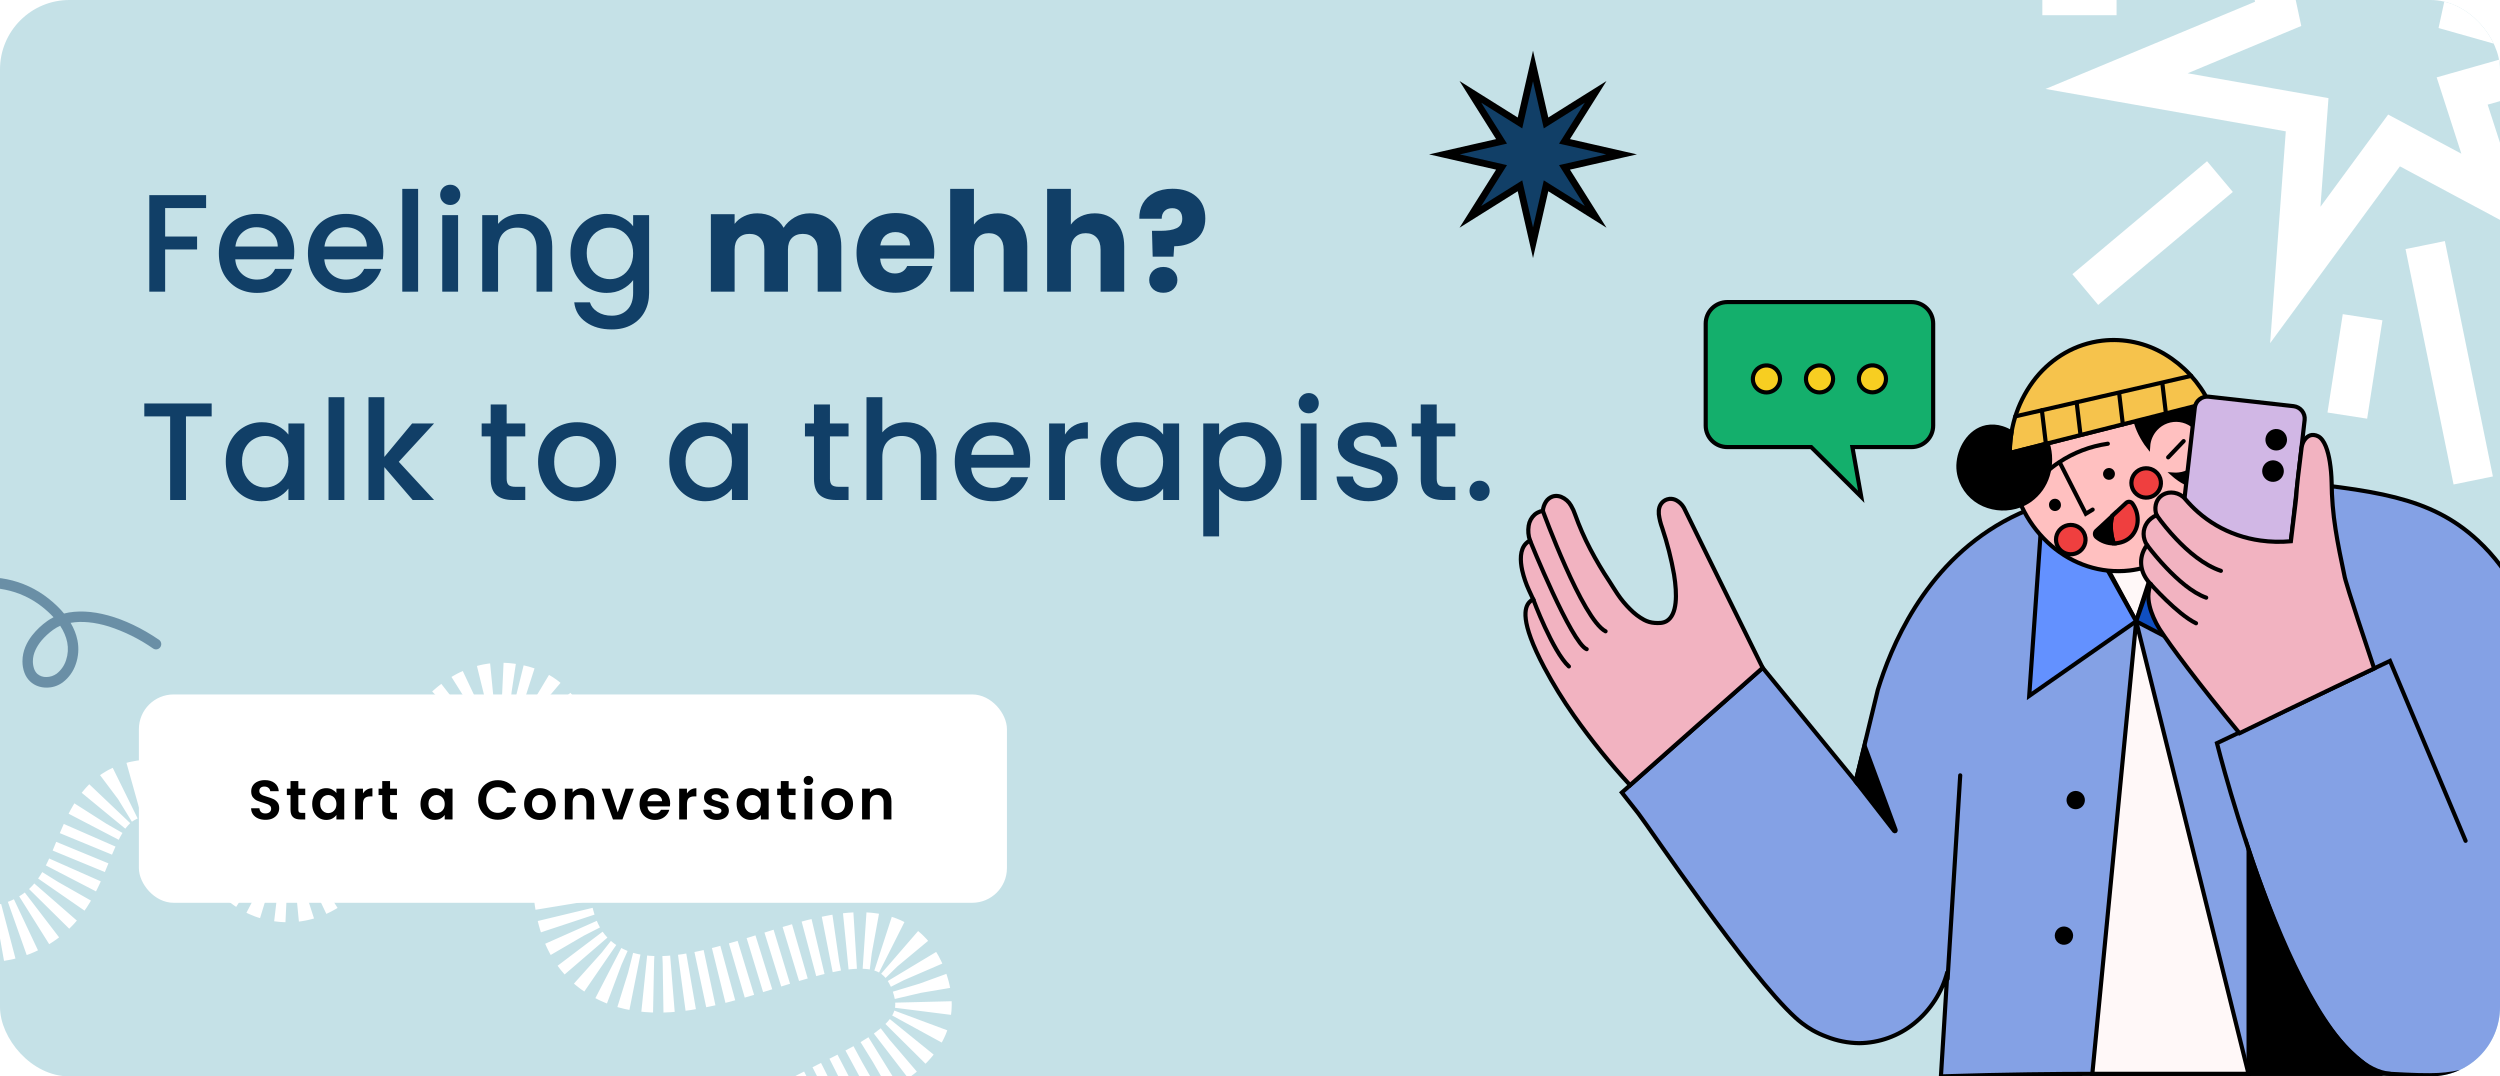 <svg viewBox="0 0 720 310" fill="none" xmlns="http://www.w3.org/2000/svg">
    <g id="Frame 8" filter="url(#filter0_d_120_688)">
        <g clip-path="url(#clip0_120_688)">
            <rect width="720" height="310" rx="20" fill="#C5E1E7" />
            <g id="Group 14">
                <path id="Vector" d="M558.983 309.999C568.348 309.701 576.804 309.522 584.141 309.413C591.478 309.305 597.699 309.275 602.585 309.268C630.524 309.234 651.48 309.204 665.689 309.2C679.897 309.197 687.358 309.2 688.308 309.268C694.917 309.641 699.043 309.768 702.239 309.604C705.073 309.467 707.881 308.989 710.601 308.181C722.909 304.78 729.536 295.221 733.171 283.889C736.806 272.557 737.452 259.451 737.793 248.963C737.876 246.386 738.004 242.444 738 237.836C737.996 233.228 737.85 227.96 737.395 222.733C736.535 212.89 735.465 200.647 732.169 188.594C728.872 176.542 723.345 164.698 713.578 155.628C706.711 149.262 699.235 145.655 689.848 143.262C680.46 140.869 669.151 139.685 654.627 138.165C641.835 136.793 628.923 136.939 616.166 138.602C609.067 139.523 602.055 141.021 595.202 143.083C592.022 144.05 589.06 144.95 586.097 146.051C582.958 147.206 579.913 148.602 576.991 150.226C565.393 156.685 557.256 165.84 551.563 174.869C545.871 183.897 542.631 192.758 540.817 198.657L537.625 211.864L534.438 225.074L521.033 208.694L507.65 192.328L487.374 210.292L467.098 228.251L468.6 230.163C469.077 230.76 469.516 231.32 469.922 231.832L470.556 232.642C470.932 233.116 471.42 233.74 471.874 234.322C473.376 236.242 481.261 247.835 490.502 260.493C499.743 273.15 510.264 286.872 517.056 293.055C517.544 293.5 518.202 294.078 519.031 294.713C519.987 295.445 520.991 296.114 522.035 296.715C523.329 297.442 524.679 298.066 526.072 298.581C529.054 299.76 532.228 300.387 535.436 300.433C541.208 300.371 546.789 298.365 551.267 294.743C555.99 290.927 559.352 285.699 560.853 279.834C560.543 284.86 560.232 289.887 559.922 294.915L558.983 309.999Z" fill="#84A1E5" stroke="black" stroke-width="1.197" stroke-miterlimit="10" stroke-linecap="round" />
                <path id="Vector_2" d="M615.215 178.93L608.899 244.1L602.591 309.266H625.082H647.57L631.39 244.1L615.215 178.93Z" fill="#FFF8F8" stroke="black" stroke-width="1.197" stroke-miterlimit="10" stroke-linecap="round" />
                <path id="Vector_3" d="M607.274 164.265L611.239 171.599L615.211 178.932L617.874 170.665L620.536 162.398L613.905 163.332L607.274 164.265Z" fill="#FFF8F8" stroke="black" stroke-width="1.197" stroke-miterlimit="10" stroke-linecap="round" />
                <path id="Vector_4" d="M534.426 225.054L539.968 232.178L545.51 239.302C545.547 239.35 545.599 239.382 545.658 239.395C545.717 239.407 545.779 239.398 545.831 239.369C545.884 239.34 545.925 239.293 545.946 239.237C545.967 239.181 545.967 239.119 545.946 239.063C544.444 235.013 542.952 230.962 541.47 226.91C539.988 222.857 538.496 218.807 536.994 214.76L535.71 219.905L534.426 225.054Z" fill="black" stroke="black" stroke-width="1.197" stroke-miterlimit="10" stroke-linecap="round" />
                <path id="Vector_5" d="M564.543 223.304C563.934 233.076 563.327 242.847 562.722 252.614C562.116 262.382 561.509 272.152 560.901 281.925" stroke="black" stroke-width="1.197" stroke-miterlimit="10" stroke-linecap="round" />
                <path id="Vector_6" d="M595.193 143.076L590.045 144.704L588.284 145.264C588.284 145.264 587.777 152.478 587.041 162.977C586.306 173.477 585.333 187.266 584.413 200.42L599.808 189.674L615.203 178.928L605.196 161.006L595.193 143.076Z" fill="#6391FF" stroke="black" stroke-width="1.197" stroke-miterlimit="10" stroke-linecap="round" />
                <path id="Vector_7" d="M629.826 137.395L622.519 158.173C620.086 165.096 617.65 172.018 615.212 178.941L634.122 188.791L653.031 198.644C652.032 194.981 647.842 179.602 643.896 165.148L636.258 137.145L633.089 137.271L629.826 137.395Z" fill="#104FC1" stroke="black" stroke-width="1.197" stroke-miterlimit="10" stroke-linecap="round" />
                <path id="Vector_8" d="M636.205 115.906L625.605 118.595L615.005 121.283C615.903 124.074 617.165 126.735 618.76 129.199C622.191 134.531 627.277 138.606 633.246 140.807C634.93 141.428 636.665 141.9 638.432 142.218C639.128 139.906 639.586 137.529 639.798 135.124C640.197 130.54 639.727 125.922 638.413 121.511C637.834 119.585 637.096 117.71 636.205 115.906Z" fill="black" stroke="black" stroke-width="1.197" stroke-miterlimit="10" stroke-linecap="round" />
                <path id="Vector_9" d="M629.349 139.031C628.646 138.658 628.094 138.285 627.666 138.008C627.238 137.732 626.915 137.486 626.72 137.318L626.296 136.967L625.973 136.683L626.262 136.701H626.6H626.889C627.066 136.701 627.298 136.683 627.531 136.653C628.81 136.52 630.037 136.081 631.108 135.373C632.178 134.665 633.06 133.709 633.677 132.587C634.294 131.465 634.628 130.212 634.651 128.933C634.673 127.655 634.384 126.39 633.806 125.248C633.229 124.105 632.382 123.119 631.337 122.374C630.292 121.629 629.081 121.147 627.808 120.97C626.534 120.793 625.237 120.926 624.027 121.357C622.816 121.788 621.729 122.505 620.859 123.446C619.562 124.835 618.785 126.626 618.658 128.517C618.283 128.039 617.907 127.494 617.532 126.882C617.113 126.218 616.729 125.532 616.383 124.828C616.068 124.182 615.801 123.555 615.576 122.961C615.35 122.367 615.17 121.807 615.02 121.292L596.929 125.877L578.842 130.462C578.842 131.175 578.861 131.892 578.902 132.613C578.943 133.334 579.003 134.058 579.09 134.786C580.179 143.923 584.557 151.794 590.756 157.133C596.955 162.472 604.968 165.288 613.338 164.302C619.218 163.6 624.731 161.092 629.108 157.125C633.536 153.101 636.773 147.949 638.469 142.228C637.361 142.022 636.265 141.76 635.184 141.443C634.215 141.156 633.381 140.861 632.69 140.588C632.315 140.439 631.815 140.237 631.256 139.983C630.697 139.73 630.028 139.401 629.349 139.031Z" fill="#FFC0C0" stroke="black" stroke-width="1.197" stroke-miterlimit="10" stroke-linecap="round" />
                <path id="Vector_10" d="M622.32 138.594C622.436 139.566 622.209 140.547 621.678 141.371C621.147 142.196 620.346 142.811 619.41 143.114C618.474 143.416 617.461 143.386 616.545 143.03C615.628 142.673 614.865 142.011 614.384 141.158C613.903 140.304 613.734 139.311 613.907 138.347C614.08 137.384 614.584 136.51 615.332 135.874C616.08 135.238 617.027 134.88 618.011 134.861C618.995 134.841 619.955 135.162 620.728 135.767C621.168 136.11 621.535 136.537 621.809 137.022C622.082 137.507 622.256 138.041 622.32 138.594Z" fill="#EF3F3F" stroke="black" stroke-width="1.197" stroke-miterlimit="10" stroke-linecap="round" />
                <path id="Vector_11" d="M600.607 154.909C600.722 155.881 600.496 156.863 599.965 157.687C599.434 158.511 598.632 159.127 597.696 159.429C596.76 159.732 595.748 159.702 594.832 159.345C593.915 158.988 593.151 158.327 592.67 157.473C592.189 156.619 592.021 155.626 592.194 154.663C592.367 153.699 592.87 152.825 593.619 152.189C594.367 151.554 595.314 151.196 596.298 151.176C597.282 151.157 598.242 151.477 599.015 152.083C599.454 152.426 599.821 152.853 600.094 153.338C600.368 153.823 600.542 154.357 600.607 154.909Z" fill="#EF3F3F" stroke="black" stroke-width="1.197" stroke-miterlimit="10" stroke-linecap="round" />
                <path id="Vector_12" d="M593.535 145.203C593.571 145.43 593.56 145.661 593.504 145.884C593.447 146.106 593.346 146.315 593.207 146.497C593.068 146.68 592.893 146.833 592.693 146.947C592.493 147.061 592.272 147.133 592.043 147.16C591.814 147.188 591.582 147.169 591.36 147.104C591.139 147.04 590.933 146.933 590.754 146.788C590.576 146.643 590.429 146.463 590.321 146.26C590.214 146.057 590.149 145.835 590.13 145.607C590.094 145.38 590.105 145.149 590.162 144.927C590.218 144.704 590.319 144.496 590.458 144.313C590.597 144.13 590.772 143.977 590.972 143.863C591.172 143.749 591.394 143.677 591.622 143.65C591.851 143.623 592.083 143.642 592.305 143.706C592.526 143.77 592.732 143.877 592.911 144.023C593.089 144.168 593.237 144.347 593.344 144.55C593.451 144.753 593.516 144.975 593.535 145.203Z" fill="black" />
                <path id="Vector_13" d="M609.09 136.289C609.13 136.624 609.069 136.964 608.915 137.264C608.761 137.565 608.521 137.814 608.225 137.979C607.929 138.144 607.59 138.218 607.252 138.191C606.914 138.165 606.591 138.039 606.324 137.831C606.057 137.622 605.859 137.339 605.754 137.018C605.649 136.698 605.642 136.353 605.734 136.028C605.826 135.703 606.012 135.413 606.27 135.194C606.528 134.974 606.845 134.836 607.182 134.796C607.406 134.769 607.633 134.787 607.85 134.847C608.067 134.908 608.27 135.011 608.447 135.149C608.624 135.288 608.772 135.46 608.883 135.656C608.993 135.851 609.063 136.067 609.09 136.289Z" fill="black" />
                <path id="Vector_14" d="M589.131 136.142C590.347 135.056 591.64 134.058 592.999 133.155C597.218 130.341 602.02 128.508 607.05 127.793" stroke="black" stroke-width="1.197" stroke-miterlimit="10" stroke-linecap="round" />
                <path id="Vector_15" d="M593.378 133.52L597.047 140.741L600.719 147.958L601.699 147.361L602.679 146.767" stroke="black" stroke-width="1.197" stroke-miterlimit="10" stroke-linecap="round" />
                <path id="Vector_16" d="M605.435 98.113C597.734 99.024 591.08 102.99 586.353 108.788C581.431 114.94 578.781 122.584 578.843 130.444L607.534 123.178L636.225 115.909C633.412 110.143 628.977 105.313 623.458 102.004C618.049 98.759 611.71 97.391 605.435 98.113Z" fill="#F6C34C" stroke="black" stroke-width="1.197" stroke-miterlimit="10" stroke-linecap="round" />
                <path id="Vector_17" d="M624.434 131.708L626.661 129.374L628.891 127.037" stroke="black" stroke-width="1.197" stroke-miterlimit="10" stroke-linecap="round" />
                <path id="Vector_18" d="M589.716 127.691C590.65 130.69 590.658 133.899 589.738 136.902C588.871 139.763 587.085 142.263 584.654 144.019C583.742 144.669 582.747 145.196 581.695 145.587C578.333 146.821 574.621 146.71 571.339 145.277C569.666 144.544 568.179 143.449 566.984 142.073C565.79 140.697 564.919 139.073 564.434 137.32C564.138 136.244 564 135.131 564.025 134.016C564.111 131.581 564.872 129.218 566.225 127.187C567.603 125.133 569.605 123.531 572.087 123.024C573.588 122.736 575.138 122.833 576.592 123.304C577.547 123.605 578.46 124.027 579.307 124.558C579.209 125.129 579.119 125.734 579.044 126.365C578.969 126.996 578.913 127.657 578.872 128.344C578.853 128.718 578.838 129.091 578.83 129.435C578.823 129.778 578.83 130.136 578.83 130.473L584.279 129.091L589.716 127.691Z" fill="black" stroke="black" stroke-width="1.197" stroke-miterlimit="10" stroke-linecap="round" />
                <path id="Vector_19" d="M580.408 119.915L605.723 114.083L631.042 108.25" stroke="black" stroke-width="1.197" stroke-miterlimit="10" stroke-linecap="round" />
                <path id="Vector_20" d="M588.062 118.152L588.64 122.983L589.215 127.815" stroke="black" stroke-width="1.197" stroke-miterlimit="10" stroke-linecap="round" />
                <path id="Vector_21" d="M598.078 115.916L598.622 120.486L599.167 125.053" stroke="black" stroke-width="1.197" stroke-miterlimit="10" stroke-linecap="round" />
                <path id="Vector_22" d="M610.31 113.223L610.843 117.711L611.38 122.199" stroke="black" stroke-width="1.197" stroke-miterlimit="10" stroke-linecap="round" />
                <path id="Vector_23" d="M622.75 110.343L623.253 114.589L623.76 118.834" stroke="black" stroke-width="1.197" stroke-miterlimit="10" stroke-linecap="round" />
                <path id="Vector_24" d="M614.129 145.001C614.028 144.865 613.899 144.752 613.751 144.669C613.603 144.586 613.439 144.535 613.269 144.52C613.101 144.503 612.931 144.522 612.771 144.576C612.611 144.63 612.465 144.718 612.342 144.833L610.303 146.73C609.627 147.365 608.949 147.997 608.268 148.627C607.899 150.091 607.804 151.609 607.986 153.108C608.112 154.259 608.363 155.393 608.737 156.49C609.724 156.497 610.703 156.31 611.617 155.938C612.518 155.573 613.323 155.008 613.971 154.287C615.045 153.048 615.639 151.469 615.65 149.833C615.684 148.101 615.151 146.405 614.129 145.001Z" fill="#EF3F3F" stroke="black" stroke-width="1.197" stroke-miterlimit="10" stroke-linecap="round" />
                <path id="Vector_25" d="M603.718 152.877C603.594 152.993 603.496 153.135 603.432 153.292C603.367 153.449 603.336 153.618 603.342 153.788C603.344 153.958 603.383 154.126 603.457 154.28C603.53 154.434 603.635 154.57 603.766 154.68C605.166 155.851 606.935 156.496 608.764 156.502C608.39 155.405 608.138 154.271 608.013 153.119C607.831 151.621 607.926 150.103 608.295 148.639L606.019 150.763L603.718 152.877Z" fill="black" stroke="black" stroke-width="1.197" stroke-miterlimit="10" stroke-linecap="round" />
                <path id="Vector_26" d="M599.851 230.443C599.846 230.915 599.677 231.37 599.373 231.731C599.069 232.092 598.648 232.337 598.182 232.424C597.716 232.511 597.234 232.434 596.819 232.207C596.404 231.98 596.081 231.617 595.905 231.179C595.729 230.742 595.711 230.257 595.854 229.808C595.997 229.359 596.293 228.973 596.691 228.717C597.088 228.46 597.563 228.349 598.034 228.401C598.505 228.454 598.942 228.668 599.273 229.006C599.649 229.39 599.857 229.907 599.851 230.443Z" fill="black" stroke="black" stroke-width="1.197" stroke-miterlimit="10" stroke-linecap="round" />
                <path id="Vector_27" d="M596.46 269.467C596.461 269.802 596.378 270.132 596.22 270.427C596.061 270.723 595.832 270.975 595.552 271.161C595.272 271.347 594.95 271.462 594.615 271.495C594.28 271.528 593.942 271.478 593.631 271.35C593.32 271.222 593.045 271.02 592.832 270.761C592.618 270.502 592.472 270.195 592.406 269.866C592.341 269.538 592.358 269.198 592.456 268.878C592.554 268.558 592.73 268.266 592.968 268.03C593.254 267.746 593.619 267.552 594.015 267.474C594.412 267.396 594.823 267.436 595.196 267.59C595.57 267.744 595.889 268.004 596.114 268.338C596.339 268.672 596.46 269.065 596.46 269.467Z" fill="black" stroke="black" stroke-width="1.197" stroke-miterlimit="10" stroke-linecap="round" />
                <path id="Vector_28" d="M688.309 309.264C674.991 308.036 662.536 284.247 653.389 260.724C644.242 237.201 638.482 214.029 638.482 214.029L663.396 202.186L688.309 190.346L699.199 216.251L710.088 242.152" stroke="black" stroke-width="1.197" stroke-miterlimit="10" stroke-linecap="round" />
                <path id="Vector_29" d="M653.918 175.387L641.7 174.013L629.467 172.639C628.995 172.586 628.539 172.442 628.124 172.213C627.709 171.985 627.343 171.678 627.047 171.309C626.751 170.94 626.532 170.517 626.401 170.063C626.269 169.61 626.229 169.135 626.283 168.666L629.193 143.041L632.103 117.416C632.211 116.469 632.693 115.604 633.441 115.01C634.19 114.416 635.146 114.141 636.098 114.246L648.32 115.605L660.549 116.979C661.021 117.032 661.477 117.177 661.892 117.405C662.308 117.633 662.673 117.941 662.969 118.31C663.265 118.679 663.484 119.102 663.616 119.555C663.747 120.009 663.787 120.483 663.734 120.952L660.824 146.596L657.914 172.225C657.86 172.694 657.715 173.147 657.485 173.56C657.256 173.973 656.947 174.337 656.576 174.631C656.205 174.925 655.779 175.143 655.323 175.274C654.867 175.404 654.39 175.444 653.918 175.391V175.387Z" fill="#D1B7E5" stroke="black" stroke-width="1.197" stroke-miterlimit="10" stroke-linecap="round" />
                <path id="Vector_30" d="M658.065 126.636C658.067 127.213 657.869 127.774 657.502 128.222C657.136 128.67 656.625 128.979 656.056 129.095C655.487 129.21 654.896 129.127 654.382 128.857C653.868 128.588 653.464 128.15 653.238 127.618C653.012 127.086 652.979 126.493 653.144 125.939C653.308 125.385 653.661 124.905 654.141 124.581C654.622 124.256 655.2 124.108 655.779 124.16C656.357 124.212 656.899 124.461 657.314 124.866C657.55 125.097 657.738 125.373 657.867 125.676C657.996 125.98 658.063 126.306 658.065 126.636Z" fill="black" stroke="black" stroke-width="1.197" stroke-miterlimit="10" stroke-linecap="round" />
                <path id="Vector_31" d="M657.146 135.662C657.15 136.241 656.951 136.804 656.584 137.254C656.217 137.704 655.705 138.014 655.134 138.13C654.563 138.247 653.969 138.163 653.453 137.893C652.938 137.623 652.532 137.184 652.305 136.65C652.079 136.116 652.046 135.521 652.211 134.965C652.376 134.41 652.73 133.928 653.213 133.603C653.695 133.278 654.276 133.129 654.856 133.181C655.436 133.234 655.98 133.485 656.395 133.892C656.631 134.123 656.819 134.399 656.948 134.702C657.077 135.006 657.144 135.332 657.146 135.662Z" fill="black" stroke="black" stroke-width="1.197" stroke-miterlimit="10" stroke-linecap="round" />
                <path id="Vector_32" d="M664.005 126.312C664.243 126.04 664.521 125.807 664.832 125.622C665.135 125.441 665.472 125.323 665.823 125.274C666.004 125.256 666.186 125.256 666.367 125.274C666.805 125.319 667.231 125.445 667.621 125.648C669.499 126.618 670.479 129.915 670.978 132.973C671.286 134.915 671.461 136.874 671.504 138.839C671.546 143.372 671.923 147.896 672.63 152.374C673.299 156.735 674.226 161.16 675.3 166.287C675.3 166.287 675.462 167.033 676.595 170.696C677.729 174.359 679.851 180.904 683.756 192.524C681.864 193.42 679.967 194.32 678.067 195.224L672.368 197.938C667.769 200.139 663.187 202.34 658.621 204.543C654.055 206.746 649.51 208.954 644.987 211.167C639.099 204.073 634.098 197.725 630.2 192.603C626.303 187.48 623.483 183.526 621.962 181.192C621.285 180.103 620.691 178.965 620.186 177.787C619.33 175.789 618.53 173.213 618.771 170.879C618.824 170.351 618.914 169.827 619.037 169.311C619.146 168.855 619.266 168.478 619.364 168.191C618.724 167.551 618.177 166.826 617.738 166.036C616.912 164.599 616.536 162.949 616.66 161.298C616.737 160.369 616.975 159.459 617.363 158.61C617.626 158.034 617.951 157.488 618.331 156.982C618.024 156.506 617.785 155.989 617.622 155.447C617.276 154.36 617.271 153.194 617.606 152.103C617.941 151.012 618.601 150.048 619.499 149.339C619.981 148.937 620.522 148.611 621.102 148.372C620.737 147.426 620.652 146.396 620.858 145.403C621.045 144.467 621.528 143.614 622.236 142.969C623.088 142.231 624.183 141.833 625.312 141.849C626.518 141.853 627.687 142.265 628.627 143.017C628.774 143.133 628.913 143.258 629.044 143.391C629.179 143.525 629.303 143.667 629.419 143.813C630.536 145.132 631.75 146.368 633.05 147.509C634.669 148.929 636.419 150.193 638.277 151.284C642.19 153.562 646.515 155.052 651.006 155.671C653.912 156.081 656.855 156.152 659.777 155.884C660.528 149.936 660.881 146.822 661.077 145.194C661.272 143.566 661.276 143.428 661.276 143.428C661.407 141.419 661.58 139.545 661.835 137.293C662.09 135.042 662.417 132.44 662.86 128.933C662.918 128.449 663.044 127.975 663.236 127.526C663.427 127.084 663.687 126.674 664.005 126.312Z" fill="#F2B3C1" stroke="black" stroke-width="1.197" stroke-miterlimit="10" stroke-linecap="round" />
                <path id="Vector_33" d="M621.089 148.354C622.788 150.751 624.657 153.025 626.68 155.158C630.086 158.761 634.719 162.775 639.616 164.399" stroke="black" stroke-width="1.197" stroke-miterlimit="10" stroke-linecap="round" />
                <path id="Vector_34" d="M618.334 156.969C620.057 159.252 621.909 161.436 623.88 163.511C627.151 166.953 631.412 170.743 635.381 172.125" stroke="black" stroke-width="1.197" stroke-miterlimit="10" stroke-linecap="round" />
                <path id="Vector_35" d="M619.366 168.179C619.366 168.179 621.27 170.349 623.872 172.85C626.474 175.352 629.725 178.178 632.452 179.496" stroke="black" stroke-width="1.197" stroke-miterlimit="10" stroke-linecap="round" />
                <path id="Vector_36" d="M550.541 87H497.455C495.808 87.002 494.23 87.653 493.065 88.811C491.901 89.969 491.246 91.538 491.244 93.176V122.58C491.244 124.217 491.898 125.788 493.063 126.946C494.228 128.105 495.808 128.755 497.455 128.755H521.621L528.83 135.92L536.036 143.082L534.763 135.92L533.49 128.755H550.541C552.188 128.755 553.768 128.105 554.932 126.946C556.097 125.788 556.751 124.217 556.751 122.58V93.176C556.749 91.538 556.094 89.969 554.93 88.811C553.766 87.653 552.187 87.002 550.541 87Z" fill="#14AF6C" stroke="black" stroke-width="1.197" stroke-miterlimit="10" stroke-linecap="round" />
                <path id="Vector_37" d="M512.653 109.129C512.654 110.03 512.34 110.903 511.766 111.6C511.192 112.297 510.393 112.775 509.504 112.952C508.616 113.128 507.693 112.993 506.893 112.569C506.094 112.145 505.467 111.458 505.12 110.626C504.772 109.794 504.726 108.868 504.988 108.005C505.25 107.143 505.805 106.397 506.558 105.896C507.311 105.395 508.216 105.169 509.118 105.257C510.019 105.344 510.863 105.74 511.504 106.377C511.868 106.738 512.157 107.167 512.354 107.639C512.551 108.111 512.653 108.618 512.653 109.129Z" fill="#F7CE21" stroke="black" stroke-width="1.197" stroke-miterlimit="10" stroke-linecap="round" />
                <path id="Vector_38" d="M543.172 109.13C543.167 110.029 542.849 110.899 542.271 111.591C541.693 112.283 540.892 112.754 540.004 112.925C539.115 113.095 538.195 112.954 537.4 112.525C536.605 112.096 535.984 111.407 535.643 110.574C535.302 109.74 535.262 108.816 535.53 107.957C535.798 107.097 536.357 106.357 537.113 105.863C537.868 105.368 538.772 105.148 539.672 105.242C540.571 105.336 541.41 105.738 542.046 106.378C542.406 106.741 542.691 107.17 542.884 107.642C543.078 108.115 543.175 108.62 543.172 109.13Z" fill="#F7CE21" stroke="black" stroke-width="1.197" stroke-miterlimit="10" stroke-linecap="round" />
                <path id="Vector_39" d="M527.931 109.131C527.931 110.03 527.617 110.901 527.042 111.596C526.468 112.291 525.67 112.766 524.783 112.941C523.896 113.116 522.976 112.979 522.178 112.555C521.381 112.131 520.757 111.445 520.411 110.614C520.065 109.784 520.02 108.859 520.282 107.999C520.545 107.139 521.099 106.396 521.851 105.896C522.603 105.397 523.506 105.172 524.406 105.26C525.305 105.348 526.147 105.744 526.786 106.379C527.519 107.109 527.931 108.099 527.931 109.131Z" fill="#F7CE21" stroke="black" stroke-width="1.197" stroke-miterlimit="10" stroke-linecap="round" />
                <path id="Vector_40" d="M469.54 175.521C468.161 174.17 466.923 172.682 465.846 171.081C464.892 169.689 464.167 168.43 463.525 167.463C461.518 164.45 459.67 161.334 457.99 158.129C456.308 154.926 454.853 151.61 453.638 148.204C453.342 147.303 452.946 146.436 452.459 145.621C451.82 144.481 450.811 143.59 449.598 143.093C449.296 142.981 448.983 142.903 448.663 142.861C448.142 142.791 447.611 142.84 447.113 143.007C446.338 143.284 445.677 143.81 445.235 144.5C444.728 145.287 444.42 146.184 444.338 147.114C443.828 147.208 443.335 147.376 442.873 147.611C442.555 147.772 442.258 147.97 441.987 148.201C441.053 149.038 440.441 150.171 440.256 151.408C440.025 152.838 440.154 154.303 440.632 155.672C440.42 155.781 440.216 155.906 440.023 156.045C439.846 156.177 439.679 156.322 439.524 156.479C437.68 158.316 437.789 161.482 438.398 164.286C438.844 166.224 439.487 168.111 440.316 169.92L440.932 171.25C441.135 171.69 441.341 172.134 441.544 172.579C441.364 172.676 441.19 172.785 441.026 172.907C440.814 173.066 440.618 173.245 440.44 173.441C439.776 174.188 439.073 175.517 439.426 178.347C439.779 181.178 441.191 185.501 444.743 192.219C447.308 197.027 450.168 201.673 453.308 206.131C458.246 213.137 463.64 219.815 469.454 226.122L488.532 209.219L507.652 192.327C501.321 179.49 495.884 168.457 491.927 160.421C487.969 152.386 485.498 147.346 485.089 146.479C485.034 146.362 484.973 146.247 484.905 146.136C484.387 145.258 483.637 144.538 482.735 144.056C482.129 143.743 481.443 143.613 480.764 143.683C480.544 143.707 480.327 143.756 480.118 143.828C479.712 143.957 479.335 144.163 479.01 144.437C477.884 145.389 477.632 146.718 477.741 148.092C477.911 149.442 478.238 150.768 478.713 152.043C480.185 156.433 481.326 160.926 482.127 165.484C483.054 171.242 483.062 176.985 480.031 178.852C479.51 179.158 478.926 179.344 478.323 179.397C477.732 179.447 477.138 179.447 476.547 179.397C475.481 179.324 474.443 179.026 473.502 178.523C472.039 177.722 470.704 176.711 469.54 175.521Z" fill="#F2B3C1" stroke="black" stroke-width="1.197" stroke-miterlimit="10" stroke-linecap="round" />
                <path id="Vector_41" d="M441.569 172.595C441.569 172.595 442.954 176.355 444.948 180.653C446.942 184.95 449.484 189.782 451.838 191.929" stroke="black" stroke-width="1.197" stroke-miterlimit="10" stroke-linecap="round" />
                <path id="Vector_42" d="M440.645 155.682C440.645 155.682 443.63 163.071 447.167 170.68C450.704 178.29 454.785 186.105 456.963 186.96" stroke="black" stroke-width="1.197" stroke-miterlimit="10" stroke-linecap="round" />
                <path id="Vector_43" d="M444.34 147.129C444.34 147.129 447.187 154.944 450.866 163.185C454.546 171.425 459.063 180.099 462.401 181.813" stroke="black" stroke-width="1.197" stroke-miterlimit="10" stroke-linecap="round" />
                <path id="Vector_44" d="M647.597 244.622V276.945V309.269H686.148C685.067 309.269 683.955 308.686 682.915 307.951C681.875 307.215 680.906 306.319 680.114 305.711C675.567 302.115 671.823 297.552 668.598 292.612C665.372 287.672 662.665 282.348 660.198 277.236C658.644 274.018 657.39 271.15 656.222 268.275C655.054 265.4 653.969 262.525 652.76 259.292C652.046 257.391 651.258 255.185 650.372 252.746C649.486 250.308 648.569 247.568 647.597 244.622Z" fill="black" stroke="black" stroke-width="1.197" stroke-miterlimit="10" stroke-linecap="round" />
            </g>
            <path id="Vector_45" d="M467.018 44.461L458.797 46.334L450.576 48.206L455.061 55.334L459.547 62.461L452.401 57.985L445.26 53.508L443.383 61.713L441.507 69.918L439.63 61.713L437.754 53.508L430.613 57.985L423.471 62.461L427.957 55.334L432.442 48.206L424.221 46.334L416 44.461L424.221 42.588L432.442 40.716L427.957 33.588L423.471 26.457L430.613 30.933L437.754 35.41L439.63 27.205L441.507 19L443.383 27.205L445.26 35.41L452.401 30.933L459.547 26.457L455.061 33.588L450.576 40.716L458.797 42.588L467.018 44.461Z" fill="#113F67" stroke="black" stroke-width="1.967" stroke-miterlimit="10" stroke-linecap="round" />
            <path id="Vector_46" d="M13.345 198.032C12.499 198.033 11.659 197.887 10.863 197.598C10.072 197.313 9.346 196.871 8.726 196.298C7.982 195.604 7.409 194.744 7.051 193.785C6.651 192.712 6.453 191.574 6.466 190.427C6.466 187.502 7.705 184.989 9.235 183.013C10.501 181.411 11.987 180.001 13.649 178.827C13.926 178.632 14.213 178.442 14.503 178.268C14.794 178.095 15.101 177.926 15.413 177.77C14.94 177.253 14.431 176.743 13.884 176.24C13.337 175.738 12.748 175.236 12.119 174.737C9 172.285 5.359 170.606 1.488 169.832C-2.182 169.051 -5.99 169.263 -9.554 170.447C-12.334 171.395 -14.82 173.067 -16.762 175.296C-18.761 177.64 -20.173 180.437 -20.881 183.451C-20.98 183.839 -21.227 184.173 -21.567 184.378C-21.907 184.584 -22.313 184.644 -22.698 184.547C-22.888 184.499 -23.067 184.413 -23.225 184.295C-23.382 184.176 -23.515 184.027 -23.616 183.857C-23.717 183.686 -23.784 183.497 -23.812 183.3C-23.841 183.103 -23.831 182.903 -23.783 182.71C-22.955 179.211 -21.308 175.966 -18.98 173.25C-16.695 170.654 -13.784 168.706 -10.532 167.596C-6.5 166.233 -2.187 165.964 1.979 166.816C6.354 167.691 10.465 169.598 13.978 172.384C14.855 173.077 15.665 173.783 16.409 174.503C17.127 175.194 17.806 175.926 18.443 176.695C22.101 175.759 26.455 175.959 31.134 177.237C35.812 178.515 40.812 180.872 45.764 184.239C45.93 184.348 46.072 184.49 46.183 184.655C46.294 184.82 46.372 185.006 46.411 185.202C46.451 185.398 46.452 185.599 46.414 185.796C46.377 185.992 46.301 186.179 46.192 186.345C45.972 186.681 45.63 186.915 45.241 186.996C44.852 187.077 44.447 186.999 44.115 186.778C40.189 184.039 35.887 181.901 31.347 180.43C27.284 179.178 23.519 178.81 20.34 179.378C20.809 180.171 21.215 181.001 21.554 181.86C21.881 182.686 22.134 183.541 22.31 184.413C22.765 186.698 22.6 189.066 21.831 191.263C21.132 193.362 19.821 195.197 18.071 196.524C17.377 197.029 16.608 197.419 15.794 197.681C15.001 197.927 14.174 198.045 13.345 198.032ZM17.336 180.231C16.99 180.381 16.652 180.549 16.323 180.734C15.997 180.918 15.681 181.119 15.375 181.336C14.085 182.255 12.915 183.335 11.892 184.551C10.611 186.137 9.461 188.165 9.47 190.436C9.463 191.16 9.577 191.881 9.807 192.567C9.993 193.142 10.317 193.661 10.752 194.075C11.485 194.704 12.425 195.029 13.384 194.985C14.431 194.975 15.451 194.641 16.306 194.028C17.585 193.041 18.534 191.68 19.024 190.128C19.584 188.479 19.702 186.708 19.366 184.998C19.196 184.173 18.942 183.369 18.61 182.597C18.257 181.77 17.831 180.979 17.336 180.231Z" fill="#113F67" fill-opacity="0.5" />
            <g id="050">
                <path id="path" d="M680.428 -46.74L670.366 -99M698.456 -60.592L704.954 -86.827M698.456 70.582L712.291 138.373M680.428 91.36L676.026 119.693M739.961 -11.96L780 -32.888M629.279 -11.96L584 -40.444M609.574 -1.406H588.193M639.341 50.853L600.56 83.385M744.364 40.449L775.179 56.115M686.354 -11.96L718.772 -40.444L709.104 3.99L748.347 15.099L709.104 26.207L718.772 56.115L689.482 40.449L661.045 79.187L664.458 33.044L609.574 23.359L656.111 3.99L647.111 -38.165L686.354 -11.96Z" stroke="white" stroke-width="11.557" />
            </g>
            <g id="055">
                <path id="path_2" d="M147.349 199.235C116.307 194.539 110.876 261.959 79.837 257.244C60.795 254.351 59.857 224.311 40.797 227.078C22.616 229.717 26.515 253.318 11.512 263.932C-29.712 293.096 -81.072 184.217 -113.339 230.424C-160.202 297.53 -0.336 301.521 -27.497 353.429C-42.323 381.764 -101.189 366.95 -95.827 398.482C-87.764 445.904 -7.992 381.56 22.293 417.145C42.547 440.943 13.783 482.298 42.492 494.605C75.935 508.942 75.683 442.864 109.748 430.079C170.495 407.28 213.332 541.801 261.335 498.114C309.452 454.323 183.155 401.046 207.083 340.514C218.689 311.152 276.036 311.266 264.429 281.905C252.122 250.774 201.524 297.237 173.358 279.185C145.364 261.242 180.218 204.206 147.349 199.235Z" stroke="white" stroke-width="16.263" stroke-dasharray="2.71 2.71" />
            </g>
            <path id="Feeling mehh? Talk to a therapist." d="M59.36 56.2V59.92H47.56V68.12H56.76V71.84H47.56V84H43V56.2H59.36ZM84.751 72.44C84.751 73.267 84.698 74.013 84.591 74.68H67.751C67.884 76.44 68.538 77.853 69.711 78.92C70.884 79.987 72.324 80.52 74.031 80.52C76.484 80.52 78.218 79.493 79.231 77.44H84.151C83.484 79.467 82.271 81.133 80.511 82.44C78.778 83.72 76.618 84.36 74.031 84.36C71.924 84.36 70.031 83.893 68.351 82.96C66.698 82 65.391 80.667 64.431 78.96C63.498 77.227 63.031 75.227 63.031 72.96C63.031 70.693 63.484 68.707 64.391 67C65.324 65.267 66.618 63.933 68.271 63C69.951 62.067 71.871 61.6 74.031 61.6C76.111 61.6 77.964 62.053 79.591 62.96C81.218 63.867 82.484 65.147 83.391 66.8C84.298 68.427 84.751 70.307 84.751 72.44ZM79.991 71C79.964 69.32 79.364 67.973 78.191 66.96C77.018 65.947 75.564 65.44 73.831 65.44C72.258 65.44 70.911 65.947 69.791 66.96C68.671 67.947 68.004 69.293 67.791 71H79.991ZM110.403 72.44C110.403 73.267 110.35 74.013 110.243 74.68H93.403C93.537 76.44 94.19 77.853 95.363 78.92C96.537 79.987 97.977 80.52 99.683 80.52C102.137 80.52 103.87 79.493 104.883 77.44H109.803C109.137 79.467 107.923 81.133 106.163 82.44C104.43 83.72 102.27 84.36 99.683 84.36C97.577 84.36 95.683 83.893 94.003 82.96C92.35 82 91.043 80.667 90.083 78.96C89.15 77.227 88.683 75.227 88.683 72.96C88.683 70.693 89.137 68.707 90.043 67C90.977 65.267 92.27 63.933 93.923 63C95.603 62.067 97.523 61.6 99.683 61.6C101.763 61.6 103.617 62.053 105.243 62.96C106.87 63.867 108.137 65.147 109.043 66.8C109.95 68.427 110.403 70.307 110.403 72.44ZM105.643 71C105.617 69.32 105.017 67.973 103.843 66.96C102.67 65.947 101.217 65.44 99.483 65.44C97.91 65.44 96.563 65.947 95.443 66.96C94.323 67.947 93.657 69.293 93.443 71H105.643ZM120.416 54.4V84H115.856V54.4H120.416ZM129.688 59.04C128.861 59.04 128.168 58.76 127.608 58.2C127.048 57.64 126.768 56.947 126.768 56.12C126.768 55.293 127.048 54.6 127.608 54.04C128.168 53.48 128.861 53.2 129.688 53.2C130.488 53.2 131.168 53.48 131.728 54.04C132.288 54.6 132.568 55.293 132.568 56.12C132.568 56.947 132.288 57.64 131.728 58.2C131.168 58.76 130.488 59.04 129.688 59.04ZM131.928 61.96V84H127.368V61.96H131.928ZM150 61.6C151.733 61.6 153.28 61.96 154.64 62.68C156.026 63.4 157.106 64.467 157.88 65.88C158.653 67.293 159.04 69 159.04 71V84H154.52V71.68C154.52 69.707 154.026 68.2 153.04 67.16C152.053 66.093 150.706 65.56 149 65.56C147.293 65.56 145.933 66.093 144.92 67.16C143.933 68.2 143.44 69.707 143.44 71.68V84H138.88V61.96H143.44V64.48C144.186 63.573 145.133 62.867 146.28 62.36C147.453 61.853 148.693 61.6 150 61.6ZM174.701 61.6C176.408 61.6 177.914 61.947 179.221 62.64C180.554 63.307 181.594 64.147 182.341 65.16V61.96H186.941V84.36C186.941 86.387 186.514 88.187 185.661 89.76C184.808 91.36 183.568 92.613 181.941 93.52C180.341 94.427 178.421 94.88 176.181 94.88C173.194 94.88 170.714 94.173 168.741 92.76C166.768 91.373 165.648 89.48 165.381 87.08H169.901C170.248 88.227 170.981 89.147 172.101 89.84C173.248 90.56 174.608 90.92 176.181 90.92C178.021 90.92 179.501 90.36 180.621 89.24C181.768 88.12 182.341 86.493 182.341 84.36V80.68C181.568 81.72 180.514 82.6 179.181 83.32C177.874 84.013 176.381 84.36 174.701 84.36C172.781 84.36 171.021 83.88 169.421 82.92C167.848 81.933 166.594 80.573 165.661 78.84C164.754 77.08 164.301 75.093 164.301 72.88C164.301 70.667 164.754 68.707 165.661 67C166.594 65.293 167.848 63.973 169.421 63.04C171.021 62.08 172.781 61.6 174.701 61.6ZM182.341 72.96C182.341 71.44 182.021 70.12 181.381 69C180.768 67.88 179.954 67.027 178.941 66.44C177.928 65.853 176.834 65.56 175.661 65.56C174.488 65.56 173.394 65.853 172.381 66.44C171.368 67 170.541 67.84 169.901 68.96C169.288 70.053 168.981 71.36 168.981 72.88C168.981 74.4 169.288 75.733 169.901 76.88C170.541 78.027 171.368 78.907 172.381 79.52C173.421 80.107 174.514 80.4 175.661 80.4C176.834 80.4 177.928 80.107 178.941 79.52C179.954 78.933 180.768 78.08 181.381 76.96C182.021 75.813 182.341 74.48 182.341 72.96ZM233.211 61.44C235.984 61.44 238.184 62.28 239.811 63.96C241.464 65.64 242.291 67.973 242.291 70.96V84H235.491V71.88C235.491 70.44 235.104 69.333 234.331 68.56C233.584 67.76 232.544 67.36 231.211 67.36C229.878 67.36 228.824 67.76 228.051 68.56C227.304 69.333 226.931 70.44 226.931 71.88V84H220.131V71.88C220.131 70.44 219.744 69.333 218.971 68.56C218.224 67.76 217.184 67.36 215.851 67.36C214.518 67.36 213.464 67.76 212.691 68.56C211.944 69.333 211.571 70.44 211.571 71.88V84H204.731V61.68H211.571V64.48C212.264 63.547 213.171 62.813 214.291 62.28C215.411 61.72 216.678 61.44 218.091 61.44C219.771 61.44 221.264 61.8 222.571 62.52C223.904 63.24 224.944 64.267 225.691 65.6C226.464 64.373 227.518 63.373 228.851 62.6C230.184 61.827 231.638 61.44 233.211 61.44ZM269.08 72.48C269.08 73.12 269.04 73.787 268.96 74.48H253.48C253.587 75.867 254.027 76.933 254.8 77.68C255.6 78.4 256.573 78.76 257.72 78.76C259.427 78.76 260.613 78.04 261.28 76.6H268.56C268.187 78.067 267.507 79.387 266.52 80.56C265.56 81.733 264.347 82.653 262.88 83.32C261.413 83.987 259.773 84.32 257.96 84.32C255.773 84.32 253.827 83.853 252.12 82.92C250.413 81.987 249.08 80.653 248.12 78.92C247.16 77.187 246.68 75.16 246.68 72.84C246.68 70.52 247.147 68.493 248.08 66.76C249.04 65.027 250.373 63.693 252.08 62.76C253.787 61.827 255.747 61.36 257.96 61.36C260.12 61.36 262.04 61.813 263.72 62.72C265.4 63.627 266.707 64.92 267.64 66.6C268.6 68.28 269.08 70.24 269.08 72.48ZM262.08 70.68C262.08 69.507 261.68 68.573 260.88 67.88C260.08 67.187 259.08 66.84 257.88 66.84C256.733 66.84 255.76 67.173 254.96 67.84C254.187 68.507 253.707 69.453 253.52 70.68H262.08ZM287.373 61.44C289.933 61.44 291.987 62.293 293.533 64C295.08 65.68 295.853 68 295.853 70.96V84H289.053V71.88C289.053 70.387 288.667 69.227 287.893 68.4C287.12 67.573 286.08 67.16 284.773 67.16C283.467 67.16 282.427 67.573 281.653 68.4C280.88 69.227 280.493 70.387 280.493 71.88V84H273.653V54.4H280.493V64.68C281.187 63.693 282.133 62.907 283.333 62.32C284.533 61.733 285.88 61.44 287.373 61.44ZM315.291 61.44C317.851 61.44 319.905 62.293 321.451 64C322.998 65.68 323.771 68 323.771 70.96V84H316.971V71.88C316.971 70.387 316.585 69.227 315.811 68.4C315.038 67.573 313.998 67.16 312.691 67.16C311.385 67.16 310.345 67.573 309.571 68.4C308.798 69.227 308.411 70.387 308.411 71.88V84H301.571V54.4H308.411V64.68C309.105 63.693 310.051 62.907 311.251 62.32C312.451 61.733 313.798 61.44 315.291 61.44ZM337.689 54.36C340.543 54.36 342.823 55.107 344.529 56.6C346.263 58.093 347.129 60.2 347.129 62.92C347.129 65.427 346.303 67.387 344.649 68.8C343.023 70.187 340.863 70.893 338.169 70.92L337.969 73.92H331.969L331.769 66.48H334.169C336.223 66.48 337.783 66.227 338.849 65.72C339.943 65.213 340.489 64.293 340.489 62.96C340.489 62.027 340.236 61.293 339.729 60.76C339.223 60.227 338.516 59.96 337.609 59.96C336.649 59.96 335.903 60.24 335.369 60.8C334.836 61.333 334.569 62.067 334.569 63H328.129C328.076 61.373 328.409 59.907 329.129 58.6C329.876 57.293 330.969 56.267 332.409 55.52C333.876 54.747 335.636 54.36 337.689 54.36ZM335.049 84.32C333.849 84.32 332.863 83.973 332.089 83.28C331.343 82.56 330.969 81.68 330.969 80.64C330.969 79.573 331.343 78.68 332.089 77.96C332.863 77.24 333.849 76.88 335.049 76.88C336.223 76.88 337.183 77.24 337.929 77.96C338.703 78.68 339.089 79.573 339.089 80.64C339.089 81.68 338.703 82.56 337.929 83.28C337.183 83.973 336.223 84.32 335.049 84.32ZM60.96 116.2V119.92H53.56V144H49V119.92H41.56V116.2H60.96ZM65.023 132.88C65.023 130.667 65.476 128.707 66.383 127C67.316 125.293 68.57 123.973 70.143 123.04C71.743 122.08 73.503 121.6 75.423 121.6C77.156 121.6 78.663 121.947 79.943 122.64C81.25 123.307 82.29 124.147 83.063 125.16V121.96H87.663V144H83.063V140.72C82.29 141.76 81.236 142.627 79.903 143.32C78.57 144.013 77.05 144.36 75.343 144.36C73.45 144.36 71.716 143.88 70.143 142.92C68.57 141.933 67.316 140.573 66.383 138.84C65.476 137.08 65.023 135.093 65.023 132.88ZM83.063 132.96C83.063 131.44 82.743 130.12 82.103 129C81.49 127.88 80.676 127.027 79.663 126.44C78.65 125.853 77.556 125.56 76.383 125.56C75.21 125.56 74.116 125.853 73.103 126.44C72.09 127 71.263 127.84 70.623 128.96C70.01 130.053 69.703 131.36 69.703 132.88C69.703 134.4 70.01 135.733 70.623 136.88C71.263 138.027 72.09 138.907 73.103 139.52C74.143 140.107 75.236 140.4 76.383 140.4C77.556 140.4 78.65 140.107 79.663 139.52C80.676 138.933 81.49 138.08 82.103 136.96C82.743 135.813 83.063 134.48 83.063 132.96ZM99.177 114.4V144H94.618V114.4H99.177ZM114.849 133L125.009 144H118.849L110.689 134.52V144H106.129V114.4H110.689V131.6L118.689 121.96H125.009L114.849 133ZM145.918 125.68V137.88C145.918 138.707 146.105 139.307 146.478 139.68C146.878 140.027 147.545 140.2 148.478 140.2H151.278V144H147.678C145.625 144 144.052 143.52 142.958 142.56C141.865 141.6 141.318 140.04 141.318 137.88V125.68H138.718V121.96H141.318V116.48H145.918V121.96H151.278V125.68H145.918ZM166.006 144.36C163.926 144.36 162.046 143.893 160.366 142.96C158.686 142 157.366 140.667 156.406 138.96C155.446 137.227 154.966 135.227 154.966 132.96C154.966 130.72 155.459 128.733 156.446 127C157.433 125.267 158.779 123.933 160.486 123C162.193 122.067 164.099 121.6 166.206 121.6C168.313 121.6 170.219 122.067 171.926 123C173.633 123.933 174.979 125.267 175.966 127C176.953 128.733 177.446 130.72 177.446 132.96C177.446 135.2 176.939 137.187 175.926 138.92C174.913 140.653 173.526 142 171.766 142.96C170.033 143.893 168.113 144.36 166.006 144.36ZM166.006 140.4C167.179 140.4 168.273 140.12 169.286 139.56C170.326 139 171.166 138.16 171.806 137.04C172.446 135.92 172.766 134.56 172.766 132.96C172.766 131.36 172.459 130.013 171.846 128.92C171.233 127.8 170.419 126.96 169.406 126.4C168.393 125.84 167.299 125.56 166.126 125.56C164.953 125.56 163.859 125.84 162.846 126.4C161.859 126.96 161.073 127.8 160.486 128.92C159.899 130.013 159.606 131.36 159.606 132.96C159.606 135.333 160.206 137.173 161.406 138.48C162.633 139.76 164.166 140.4 166.006 140.4ZM192.755 132.88C192.755 130.667 193.208 128.707 194.115 127C195.048 125.293 196.301 123.973 197.875 123.04C199.475 122.08 201.235 121.6 203.155 121.6C204.888 121.6 206.395 121.947 207.675 122.64C208.981 123.307 210.021 124.147 210.795 125.16V121.96H215.395V144H210.795V140.72C210.021 141.76 208.968 142.627 207.635 143.32C206.301 144.013 204.781 144.36 203.075 144.36C201.181 144.36 199.448 143.88 197.875 142.92C196.301 141.933 195.048 140.573 194.115 138.84C193.208 137.08 192.755 135.093 192.755 132.88ZM210.795 132.96C210.795 131.44 210.475 130.12 209.835 129C209.221 127.88 208.408 127.027 207.395 126.44C206.381 125.853 205.288 125.56 204.115 125.56C202.941 125.56 201.848 125.853 200.835 126.44C199.821 127 198.995 127.84 198.355 128.96C197.741 130.053 197.435 131.36 197.435 132.88C197.435 134.4 197.741 135.733 198.355 136.88C198.995 138.027 199.821 138.907 200.835 139.52C201.875 140.107 202.968 140.4 204.115 140.4C205.288 140.4 206.381 140.107 207.395 139.52C208.408 138.933 209.221 138.08 209.835 136.96C210.475 135.813 210.795 134.48 210.795 132.96ZM239.025 125.68V137.88C239.025 138.707 239.211 139.307 239.585 139.68C239.985 140.027 240.651 140.2 241.585 140.2H244.385V144H240.785C238.731 144 237.158 143.52 236.065 142.56C234.971 141.6 234.425 140.04 234.425 137.88V125.68H231.825V121.96H234.425V116.48H239.025V121.96H244.385V125.68H239.025ZM260.952 121.6C262.632 121.6 264.126 121.96 265.432 122.68C266.766 123.4 267.806 124.467 268.552 125.88C269.326 127.293 269.712 129 269.712 131V144H265.192V131.68C265.192 129.707 264.699 128.2 263.712 127.16C262.726 126.093 261.379 125.56 259.672 125.56C257.966 125.56 256.606 126.093 255.592 127.16C254.606 128.2 254.112 129.707 254.112 131.68V144H249.552V114.4H254.112V124.52C254.886 123.587 255.859 122.867 257.032 122.36C258.232 121.853 259.539 121.6 260.952 121.6ZM296.694 132.44C296.694 133.267 296.641 134.013 296.534 134.68H279.694C279.827 136.44 280.481 137.853 281.654 138.92C282.827 139.987 284.267 140.52 285.974 140.52C288.427 140.52 290.161 139.493 291.174 137.44H296.094C295.427 139.467 294.214 141.133 292.454 142.44C290.721 143.72 288.561 144.36 285.974 144.36C283.867 144.36 281.974 143.893 280.294 142.96C278.641 142 277.334 140.667 276.374 138.96C275.441 137.227 274.974 135.227 274.974 132.96C274.974 130.693 275.427 128.707 276.334 127C277.267 125.267 278.561 123.933 280.214 123C281.894 122.067 283.814 121.6 285.974 121.6C288.054 121.6 289.907 122.053 291.534 122.96C293.161 123.867 294.427 125.147 295.334 126.8C296.241 128.427 296.694 130.307 296.694 132.44ZM291.934 131C291.907 129.32 291.307 127.973 290.134 126.96C288.961 125.947 287.507 125.44 285.774 125.44C284.201 125.44 282.854 125.947 281.734 126.96C280.614 127.947 279.947 129.293 279.734 131H291.934ZM306.706 125.16C307.373 124.04 308.253 123.173 309.346 122.56C310.466 121.92 311.786 121.6 313.306 121.6V126.32H312.146C310.36 126.32 309 126.773 308.066 127.68C307.16 128.587 306.706 130.16 306.706 132.4V144H302.146V121.96H306.706V125.16ZM316.943 132.88C316.943 130.667 317.396 128.707 318.303 127C319.236 125.293 320.49 123.973 322.063 123.04C323.663 122.08 325.423 121.6 327.343 121.6C329.076 121.6 330.583 121.947 331.863 122.64C333.17 123.307 334.21 124.147 334.983 125.16V121.96H339.583V144H334.983V140.72C334.21 141.76 333.156 142.627 331.823 143.32C330.49 144.013 328.97 144.36 327.263 144.36C325.37 144.36 323.636 143.88 322.063 142.92C320.49 141.933 319.236 140.573 318.303 138.84C317.396 137.08 316.943 135.093 316.943 132.88ZM334.983 132.96C334.983 131.44 334.663 130.12 334.023 129C333.41 127.88 332.596 127.027 331.583 126.44C330.57 125.853 329.476 125.56 328.303 125.56C327.13 125.56 326.036 125.853 325.023 126.44C324.01 127 323.183 127.84 322.543 128.96C321.93 130.053 321.623 131.36 321.623 132.88C321.623 134.4 321.93 135.733 322.543 136.88C323.183 138.027 324.01 138.907 325.023 139.52C326.063 140.107 327.156 140.4 328.303 140.4C329.476 140.4 330.57 140.107 331.583 139.52C332.596 138.933 333.41 138.08 334.023 136.96C334.663 135.813 334.983 134.48 334.983 132.96ZM351.097 125.2C351.871 124.187 352.924 123.333 354.257 122.64C355.591 121.947 357.097 121.6 358.777 121.6C360.697 121.6 362.444 122.08 364.017 123.04C365.617 123.973 366.871 125.293 367.777 127C368.684 128.707 369.137 130.667 369.137 132.88C369.137 135.093 368.684 137.08 367.777 138.84C366.871 140.573 365.617 141.933 364.017 142.92C362.444 143.88 360.697 144.36 358.777 144.36C357.097 144.36 355.604 144.027 354.297 143.36C352.991 142.667 351.924 141.813 351.097 140.8V154.48H346.537V121.96H351.097V125.2ZM364.497 132.88C364.497 131.36 364.177 130.053 363.537 128.96C362.924 127.84 362.097 127 361.057 126.44C360.044 125.853 358.951 125.56 357.777 125.56C356.631 125.56 355.537 125.853 354.497 126.44C353.484 127.027 352.657 127.88 352.017 129C351.404 130.12 351.097 131.44 351.097 132.96C351.097 134.48 351.404 135.813 352.017 136.96C352.657 138.08 353.484 138.933 354.497 139.52C355.537 140.107 356.631 140.4 357.777 140.4C358.951 140.4 360.044 140.107 361.057 139.52C362.097 138.907 362.924 138.027 363.537 136.88C364.177 135.733 364.497 134.4 364.497 132.88ZM376.932 119.04C376.105 119.04 375.412 118.76 374.852 118.2C374.292 117.64 374.012 116.947 374.012 116.12C374.012 115.293 374.292 114.6 374.852 114.04C375.412 113.48 376.105 113.2 376.932 113.2C377.732 113.2 378.412 113.48 378.972 114.04C379.532 114.6 379.812 115.293 379.812 116.12C379.812 116.947 379.532 117.64 378.972 118.2C378.412 118.76 377.732 119.04 376.932 119.04ZM379.172 121.96V144H374.612V121.96H379.172ZM394.123 144.36C392.39 144.36 390.83 144.053 389.443 143.44C388.083 142.8 387.003 141.947 386.203 140.88C385.403 139.787 384.977 138.573 384.923 137.24H389.643C389.723 138.173 390.163 138.96 390.963 139.6C391.79 140.213 392.817 140.52 394.043 140.52C395.323 140.52 396.31 140.28 397.003 139.8C397.723 139.293 398.083 138.653 398.083 137.88C398.083 137.053 397.683 136.44 396.883 136.04C396.11 135.64 394.87 135.2 393.163 134.72C391.51 134.267 390.163 133.827 389.123 133.4C388.083 132.973 387.177 132.32 386.403 131.44C385.657 130.56 385.283 129.4 385.283 127.96C385.283 126.787 385.63 125.72 386.323 124.76C387.017 123.773 388.003 123 389.283 122.44C390.59 121.88 392.083 121.6 393.763 121.6C396.27 121.6 398.283 122.24 399.803 123.52C401.35 124.773 402.177 126.493 402.283 128.68H397.723C397.643 127.693 397.243 126.907 396.523 126.32C395.803 125.733 394.83 125.44 393.603 125.44C392.403 125.44 391.483 125.667 390.843 126.12C390.203 126.573 389.883 127.173 389.883 127.92C389.883 128.507 390.097 129 390.523 129.4C390.95 129.8 391.47 130.12 392.083 130.36C392.697 130.573 393.603 130.853 394.803 131.2C396.403 131.627 397.71 132.067 398.723 132.52C399.763 132.947 400.657 133.587 401.403 134.44C402.15 135.293 402.537 136.427 402.563 137.84C402.563 139.093 402.217 140.213 401.523 141.2C400.83 142.187 399.843 142.96 398.563 143.52C397.31 144.08 395.83 144.36 394.123 144.36ZM413.776 125.68V137.88C413.776 138.707 413.962 139.307 414.336 139.68C414.736 140.027 415.402 140.2 416.336 140.2H419.136V144H415.536C413.482 144 411.909 143.52 410.816 142.56C409.722 141.6 409.176 140.04 409.176 137.88V125.68H406.576V121.96H409.176V116.48H413.776V121.96H419.136V125.68H413.776ZM426.143 144.28C425.317 144.28 424.623 144 424.063 143.44C423.503 142.88 423.223 142.187 423.223 141.36C423.223 140.533 423.503 139.84 424.063 139.28C424.623 138.72 425.317 138.44 426.143 138.44C426.943 138.44 427.623 138.72 428.183 139.28C428.743 139.84 429.023 140.533 429.023 141.36C429.023 142.187 428.743 142.88 428.183 143.44C427.623 144 426.943 144.28 426.143 144.28Z" fill="#113F67" />
            <g id="Frame 279315">
                <rect x="40" y="200" width="250" height="60" rx="10" fill="white" />
                <path id="Start a Conversation" d="M76.46 236.112C75.681 236.112 74.977 235.979 74.348 235.712C73.729 235.445 73.239 235.061 72.876 234.56C72.513 234.059 72.327 233.467 72.316 232.784H74.716C74.748 233.243 74.908 233.605 75.196 233.872C75.495 234.139 75.9 234.272 76.412 234.272C76.935 234.272 77.345 234.149 77.644 233.904C77.943 233.648 78.092 233.317 78.092 232.912C78.092 232.581 77.991 232.309 77.788 232.096C77.585 231.883 77.329 231.717 77.02 231.6C76.721 231.472 76.305 231.333 75.772 231.184C75.047 230.971 74.455 230.763 73.996 230.56C73.548 230.347 73.159 230.032 72.828 229.616C72.508 229.189 72.348 228.624 72.348 227.92C72.348 227.259 72.513 226.683 72.844 226.192C73.175 225.701 73.639 225.328 74.236 225.072C74.833 224.805 75.516 224.672 76.284 224.672C77.436 224.672 78.369 224.955 79.084 225.52C79.809 226.075 80.209 226.853 80.284 227.856H77.82C77.799 227.472 77.633 227.157 77.324 226.912C77.025 226.656 76.625 226.528 76.124 226.528C75.687 226.528 75.335 226.64 75.068 226.864C74.812 227.088 74.684 227.413 74.684 227.84C74.684 228.139 74.78 228.389 74.972 228.592C75.175 228.784 75.42 228.944 75.708 229.072C76.007 229.189 76.423 229.328 76.956 229.488C77.681 229.701 78.273 229.915 78.732 230.128C79.191 230.341 79.585 230.661 79.916 231.088C80.247 231.515 80.412 232.075 80.412 232.768C80.412 233.365 80.257 233.92 79.948 234.432C79.639 234.944 79.185 235.355 78.588 235.664C77.991 235.963 77.281 236.112 76.46 236.112ZM85.927 228.976V233.264C85.927 233.563 85.996 233.781 86.135 233.92C86.284 234.048 86.53 234.112 86.871 234.112H87.911V236H86.503C84.615 236 83.671 235.083 83.671 233.248V228.976H82.615V227.136H83.671V224.944H85.927V227.136H87.911V228.976H85.927ZM89.911 231.536C89.911 230.64 90.087 229.845 90.439 229.152C90.802 228.459 91.287 227.925 91.895 227.552C92.514 227.179 93.202 226.992 93.959 226.992C94.62 226.992 95.196 227.125 95.687 227.392C96.188 227.659 96.588 227.995 96.887 228.4V227.136H99.143V236H96.887V234.704C96.599 235.12 96.199 235.467 95.687 235.744C95.186 236.011 94.604 236.144 93.943 236.144C93.196 236.144 92.514 235.952 91.895 235.568C91.287 235.184 90.802 234.645 90.439 233.952C90.087 233.248 89.911 232.443 89.911 231.536ZM96.887 231.568C96.887 231.024 96.78 230.56 96.567 230.176C96.354 229.781 96.066 229.483 95.703 229.28C95.34 229.067 94.951 228.96 94.535 228.96C94.119 228.96 93.735 229.061 93.383 229.264C93.031 229.467 92.743 229.765 92.519 230.16C92.306 230.544 92.199 231.003 92.199 231.536C92.199 232.069 92.306 232.539 92.519 232.944C92.743 233.339 93.031 233.643 93.383 233.856C93.746 234.069 94.13 234.176 94.535 234.176C94.951 234.176 95.34 234.075 95.703 233.872C96.066 233.659 96.354 233.36 96.567 232.976C96.78 232.581 96.887 232.112 96.887 231.568ZM104.536 228.512C104.824 228.043 105.197 227.675 105.656 227.408C106.125 227.141 106.658 227.008 107.256 227.008V229.36H106.664C105.96 229.36 105.426 229.525 105.064 229.856C104.712 230.187 104.536 230.763 104.536 231.584V236H102.296V227.136H104.536V228.512ZM112.338 228.976V233.264C112.338 233.563 112.407 233.781 112.546 233.92C112.695 234.048 112.94 234.112 113.282 234.112H114.322V236H112.914C111.026 236 110.082 235.083 110.082 233.248V228.976H109.026V227.136H110.082V224.944H112.338V227.136H114.322V228.976H112.338ZM121.099 231.536C121.099 230.64 121.275 229.845 121.627 229.152C121.99 228.459 122.475 227.925 123.083 227.552C123.702 227.179 124.39 226.992 125.147 226.992C125.808 226.992 126.384 227.125 126.875 227.392C127.376 227.659 127.776 227.995 128.075 228.4V227.136H130.331V236H128.075V234.704C127.787 235.12 127.387 235.467 126.875 235.744C126.374 236.011 125.792 236.144 125.131 236.144C124.384 236.144 123.702 235.952 123.083 235.568C122.475 235.184 121.99 234.645 121.627 233.952C121.275 233.248 121.099 232.443 121.099 231.536ZM128.075 231.568C128.075 231.024 127.968 230.56 127.755 230.176C127.542 229.781 127.254 229.483 126.891 229.28C126.528 229.067 126.139 228.96 125.723 228.96C125.307 228.96 124.923 229.061 124.571 229.264C124.219 229.467 123.931 229.765 123.707 230.16C123.494 230.544 123.387 231.003 123.387 231.536C123.387 232.069 123.494 232.539 123.707 232.944C123.931 233.339 124.219 233.643 124.571 233.856C124.934 234.069 125.318 234.176 125.723 234.176C126.139 234.176 126.528 234.075 126.891 233.872C127.254 233.659 127.542 233.36 127.755 232.976C127.968 232.581 128.075 232.112 128.075 231.568ZM137.717 230.4C137.717 229.301 137.963 228.32 138.453 227.456C138.955 226.581 139.632 225.904 140.485 225.424C141.349 224.933 142.315 224.688 143.381 224.688C144.629 224.688 145.723 225.008 146.661 225.648C147.6 226.288 148.256 227.173 148.629 228.304H146.053C145.797 227.771 145.435 227.371 144.965 227.104C144.507 226.837 143.973 226.704 143.365 226.704C142.715 226.704 142.133 226.859 141.621 227.168C141.12 227.467 140.725 227.893 140.437 228.448C140.16 229.003 140.021 229.653 140.021 230.4C140.021 231.136 140.16 231.787 140.437 232.352C140.725 232.907 141.12 233.339 141.621 233.648C142.133 233.947 142.715 234.096 143.365 234.096C143.973 234.096 144.507 233.963 144.965 233.696C145.435 233.419 145.797 233.013 146.053 232.48H148.629C148.256 233.621 147.6 234.512 146.661 235.152C145.733 235.781 144.64 236.096 143.381 236.096C142.315 236.096 141.349 235.856 140.485 235.376C139.632 234.885 138.955 234.208 138.453 233.344C137.963 232.48 137.717 231.499 137.717 230.4ZM155.444 236.144C154.59 236.144 153.822 235.957 153.14 235.584C152.457 235.2 151.918 234.661 151.524 233.968C151.14 233.275 150.948 232.475 150.948 231.568C150.948 230.661 151.145 229.861 151.54 229.168C151.945 228.475 152.494 227.941 153.188 227.568C153.881 227.184 154.654 226.992 155.508 226.992C156.361 226.992 157.134 227.184 157.828 227.568C158.521 227.941 159.065 228.475 159.46 229.168C159.865 229.861 160.068 230.661 160.068 231.568C160.068 232.475 159.86 233.275 159.444 233.968C159.038 234.661 158.484 235.2 157.78 235.584C157.086 235.957 156.308 236.144 155.444 236.144ZM155.444 234.192C155.849 234.192 156.228 234.096 156.58 233.904C156.942 233.701 157.23 233.403 157.444 233.008C157.657 232.613 157.764 232.133 157.764 231.568C157.764 230.725 157.54 230.08 157.092 229.632C156.654 229.173 156.116 228.944 155.476 228.944C154.836 228.944 154.297 229.173 153.86 229.632C153.433 230.08 153.22 230.725 153.22 231.568C153.22 232.411 153.428 233.061 153.844 233.52C154.27 233.968 154.804 234.192 155.444 234.192ZM167.588 227.008C168.644 227.008 169.497 227.344 170.148 228.016C170.798 228.677 171.124 229.605 171.124 230.8V236H168.884V231.104C168.884 230.4 168.708 229.861 168.356 229.488C168.004 229.104 167.524 228.912 166.916 228.912C166.297 228.912 165.806 229.104 165.444 229.488C165.092 229.861 164.916 230.4 164.916 231.104V236H162.676V227.136H164.916V228.24C165.214 227.856 165.593 227.557 166.052 227.344C166.521 227.12 167.033 227.008 167.588 227.008ZM177.915 233.936L180.155 227.136H182.539L179.259 236H176.539L173.275 227.136H175.675L177.915 233.936ZM193.002 231.376C193.002 231.696 192.981 231.984 192.938 232.24H186.458C186.511 232.88 186.735 233.381 187.13 233.744C187.525 234.107 188.01 234.288 188.586 234.288C189.418 234.288 190.01 233.931 190.362 233.216H192.778C192.522 234.069 192.031 234.773 191.306 235.328C190.581 235.872 189.69 236.144 188.634 236.144C187.781 236.144 187.013 235.957 186.33 235.584C185.658 235.2 185.13 234.661 184.746 233.968C184.373 233.275 184.186 232.475 184.186 231.568C184.186 230.651 184.373 229.845 184.746 229.152C185.119 228.459 185.642 227.925 186.314 227.552C186.986 227.179 187.759 226.992 188.634 226.992C189.477 226.992 190.229 227.173 190.89 227.536C191.562 227.899 192.079 228.416 192.442 229.088C192.815 229.749 193.002 230.512 193.002 231.376ZM190.682 230.736C190.671 230.16 190.463 229.701 190.058 229.36C189.653 229.008 189.157 228.832 188.57 228.832C188.015 228.832 187.546 229.003 187.162 229.344C186.789 229.675 186.559 230.139 186.474 230.736H190.682ZM197.842 228.512C198.13 228.043 198.503 227.675 198.962 227.408C199.431 227.141 199.965 227.008 200.562 227.008V229.36H199.97C199.266 229.36 198.733 229.525 198.37 229.856C198.018 230.187 197.842 230.763 197.842 231.584V236H195.602V227.136H197.842V228.512ZM206.428 236.144C205.702 236.144 205.052 236.016 204.476 235.76C203.9 235.493 203.441 235.136 203.1 234.688C202.769 234.24 202.588 233.744 202.556 233.2H204.812C204.854 233.541 205.02 233.824 205.308 234.048C205.606 234.272 205.974 234.384 206.412 234.384C206.838 234.384 207.169 234.299 207.404 234.128C207.649 233.957 207.772 233.739 207.772 233.472C207.772 233.184 207.622 232.971 207.324 232.832C207.036 232.683 206.572 232.523 205.932 232.352C205.27 232.192 204.726 232.027 204.3 231.856C203.884 231.685 203.521 231.424 203.212 231.072C202.913 230.72 202.764 230.245 202.764 229.648C202.764 229.157 202.902 228.709 203.18 228.304C203.468 227.899 203.873 227.579 204.396 227.344C204.929 227.109 205.553 226.992 206.268 226.992C207.324 226.992 208.166 227.259 208.796 227.792C209.425 228.315 209.772 229.024 209.836 229.92H207.692C207.66 229.568 207.51 229.291 207.244 229.088C206.988 228.875 206.641 228.768 206.204 228.768C205.798 228.768 205.484 228.843 205.26 228.992C205.046 229.141 204.94 229.349 204.94 229.616C204.94 229.915 205.089 230.144 205.388 230.304C205.686 230.453 206.15 230.608 206.78 230.768C207.42 230.928 207.948 231.093 208.364 231.264C208.78 231.435 209.137 231.701 209.436 232.064C209.745 232.416 209.905 232.885 209.916 233.472C209.916 233.984 209.772 234.443 209.484 234.848C209.206 235.253 208.801 235.573 208.268 235.808C207.745 236.032 207.132 236.144 206.428 236.144ZM212.143 231.536C212.143 230.64 212.319 229.845 212.671 229.152C213.034 228.459 213.519 227.925 214.127 227.552C214.746 227.179 215.434 226.992 216.191 226.992C216.853 226.992 217.429 227.125 217.919 227.392C218.421 227.659 218.821 227.995 219.119 228.4V227.136H221.375V236H219.119V234.704C218.831 235.12 218.431 235.467 217.919 235.744C217.418 236.011 216.837 236.144 216.175 236.144C215.429 236.144 214.746 235.952 214.127 235.568C213.519 235.184 213.034 234.645 212.671 233.952C212.319 233.248 212.143 232.443 212.143 231.536ZM219.119 231.568C219.119 231.024 219.013 230.56 218.799 230.176C218.586 229.781 218.298 229.483 217.935 229.28C217.573 229.067 217.183 228.96 216.767 228.96C216.351 228.96 215.967 229.061 215.615 229.264C215.263 229.467 214.975 229.765 214.751 230.16C214.538 230.544 214.431 231.003 214.431 231.536C214.431 232.069 214.538 232.539 214.751 232.944C214.975 233.339 215.263 233.643 215.615 233.856C215.978 234.069 216.362 234.176 216.767 234.176C217.183 234.176 217.573 234.075 217.935 233.872C218.298 233.659 218.586 233.36 218.799 232.976C219.013 232.581 219.119 232.112 219.119 231.568ZM227.136 228.976V233.264C227.136 233.563 227.205 233.781 227.344 233.92C227.493 234.048 227.739 234.112 228.08 234.112H229.12V236H227.712C225.824 236 224.88 235.083 224.88 233.248V228.976H223.824V227.136H224.88V224.944H227.136V227.136H229.12V228.976H227.136ZM232.832 226.08C232.438 226.08 232.107 225.957 231.84 225.712C231.584 225.456 231.456 225.141 231.456 224.768C231.456 224.395 231.584 224.085 231.84 223.84C232.107 223.584 232.438 223.456 232.832 223.456C233.227 223.456 233.552 223.584 233.808 223.84C234.075 224.085 234.208 224.395 234.208 224.768C234.208 225.141 234.075 225.456 233.808 225.712C233.552 225.957 233.227 226.08 232.832 226.08ZM233.936 227.136V236H231.696V227.136H233.936ZM241.05 236.144C240.197 236.144 239.429 235.957 238.746 235.584C238.064 235.2 237.525 234.661 237.13 233.968C236.746 233.275 236.554 232.475 236.554 231.568C236.554 230.661 236.752 229.861 237.146 229.168C237.552 228.475 238.101 227.941 238.794 227.568C239.488 227.184 240.261 226.992 241.114 226.992C241.968 226.992 242.741 227.184 243.434 227.568C244.128 227.941 244.672 228.475 245.066 229.168C245.472 229.861 245.674 230.661 245.674 231.568C245.674 232.475 245.466 233.275 245.05 233.968C244.645 234.661 244.09 235.2 243.386 235.584C242.693 235.957 241.914 236.144 241.05 236.144ZM241.05 234.192C241.456 234.192 241.834 234.096 242.186 233.904C242.549 233.701 242.837 233.403 243.05 233.008C243.264 232.613 243.37 232.133 243.37 231.568C243.37 230.725 243.146 230.08 242.698 229.632C242.261 229.173 241.722 228.944 241.082 228.944C240.442 228.944 239.904 229.173 239.466 229.632C239.04 230.08 238.826 230.725 238.826 231.568C238.826 232.411 239.034 233.061 239.45 233.52C239.877 233.968 240.41 234.192 241.05 234.192ZM253.194 227.008C254.25 227.008 255.104 227.344 255.754 228.016C256.405 228.677 256.73 229.605 256.73 230.8V236H254.49V231.104C254.49 230.4 254.314 229.861 253.962 229.488C253.61 229.104 253.13 228.912 252.522 228.912C251.904 228.912 251.413 229.104 251.05 229.488C250.698 229.861 250.522 230.4 250.522 231.104V236H248.282V227.136H250.522V228.24C250.821 227.856 251.2 227.557 251.658 227.344C252.128 227.12 252.64 227.008 253.194 227.008Z" fill="black" />
            </g>
        </g>
    </g>
    <defs>
        <filter id="filter0_d_120_688" x="-12" y="-12" width="744" height="334" filterUnits="userSpaceOnUse" color-interpolation-filters="sRGB">
            <feFlood flood-opacity="0" result="BackgroundImageFix" />
            <feColorMatrix in="SourceAlpha" type="matrix" values="0 0 0 0 0 0 0 0 0 0 0 0 0 0 0 0 0 0 127 0" result="hardAlpha" />
            <feOffset />
            <feGaussianBlur stdDeviation="6" />
            <feComposite in2="hardAlpha" operator="out" />
            <feColorMatrix type="matrix" values="0 0 0 0 0 0 0 0 0 0 0 0 0 0 0 0 0 0 0.12 0" />
            <feBlend mode="normal" in2="BackgroundImageFix" result="effect1_dropShadow_120_688" />
            <feBlend mode="normal" in="SourceGraphic" in2="effect1_dropShadow_120_688" result="shape" />
        </filter>
        <clipPath id="clip0_120_688">
            <rect width="720" height="310" rx="20" fill="white" />
        </clipPath>
    </defs>
</svg>
